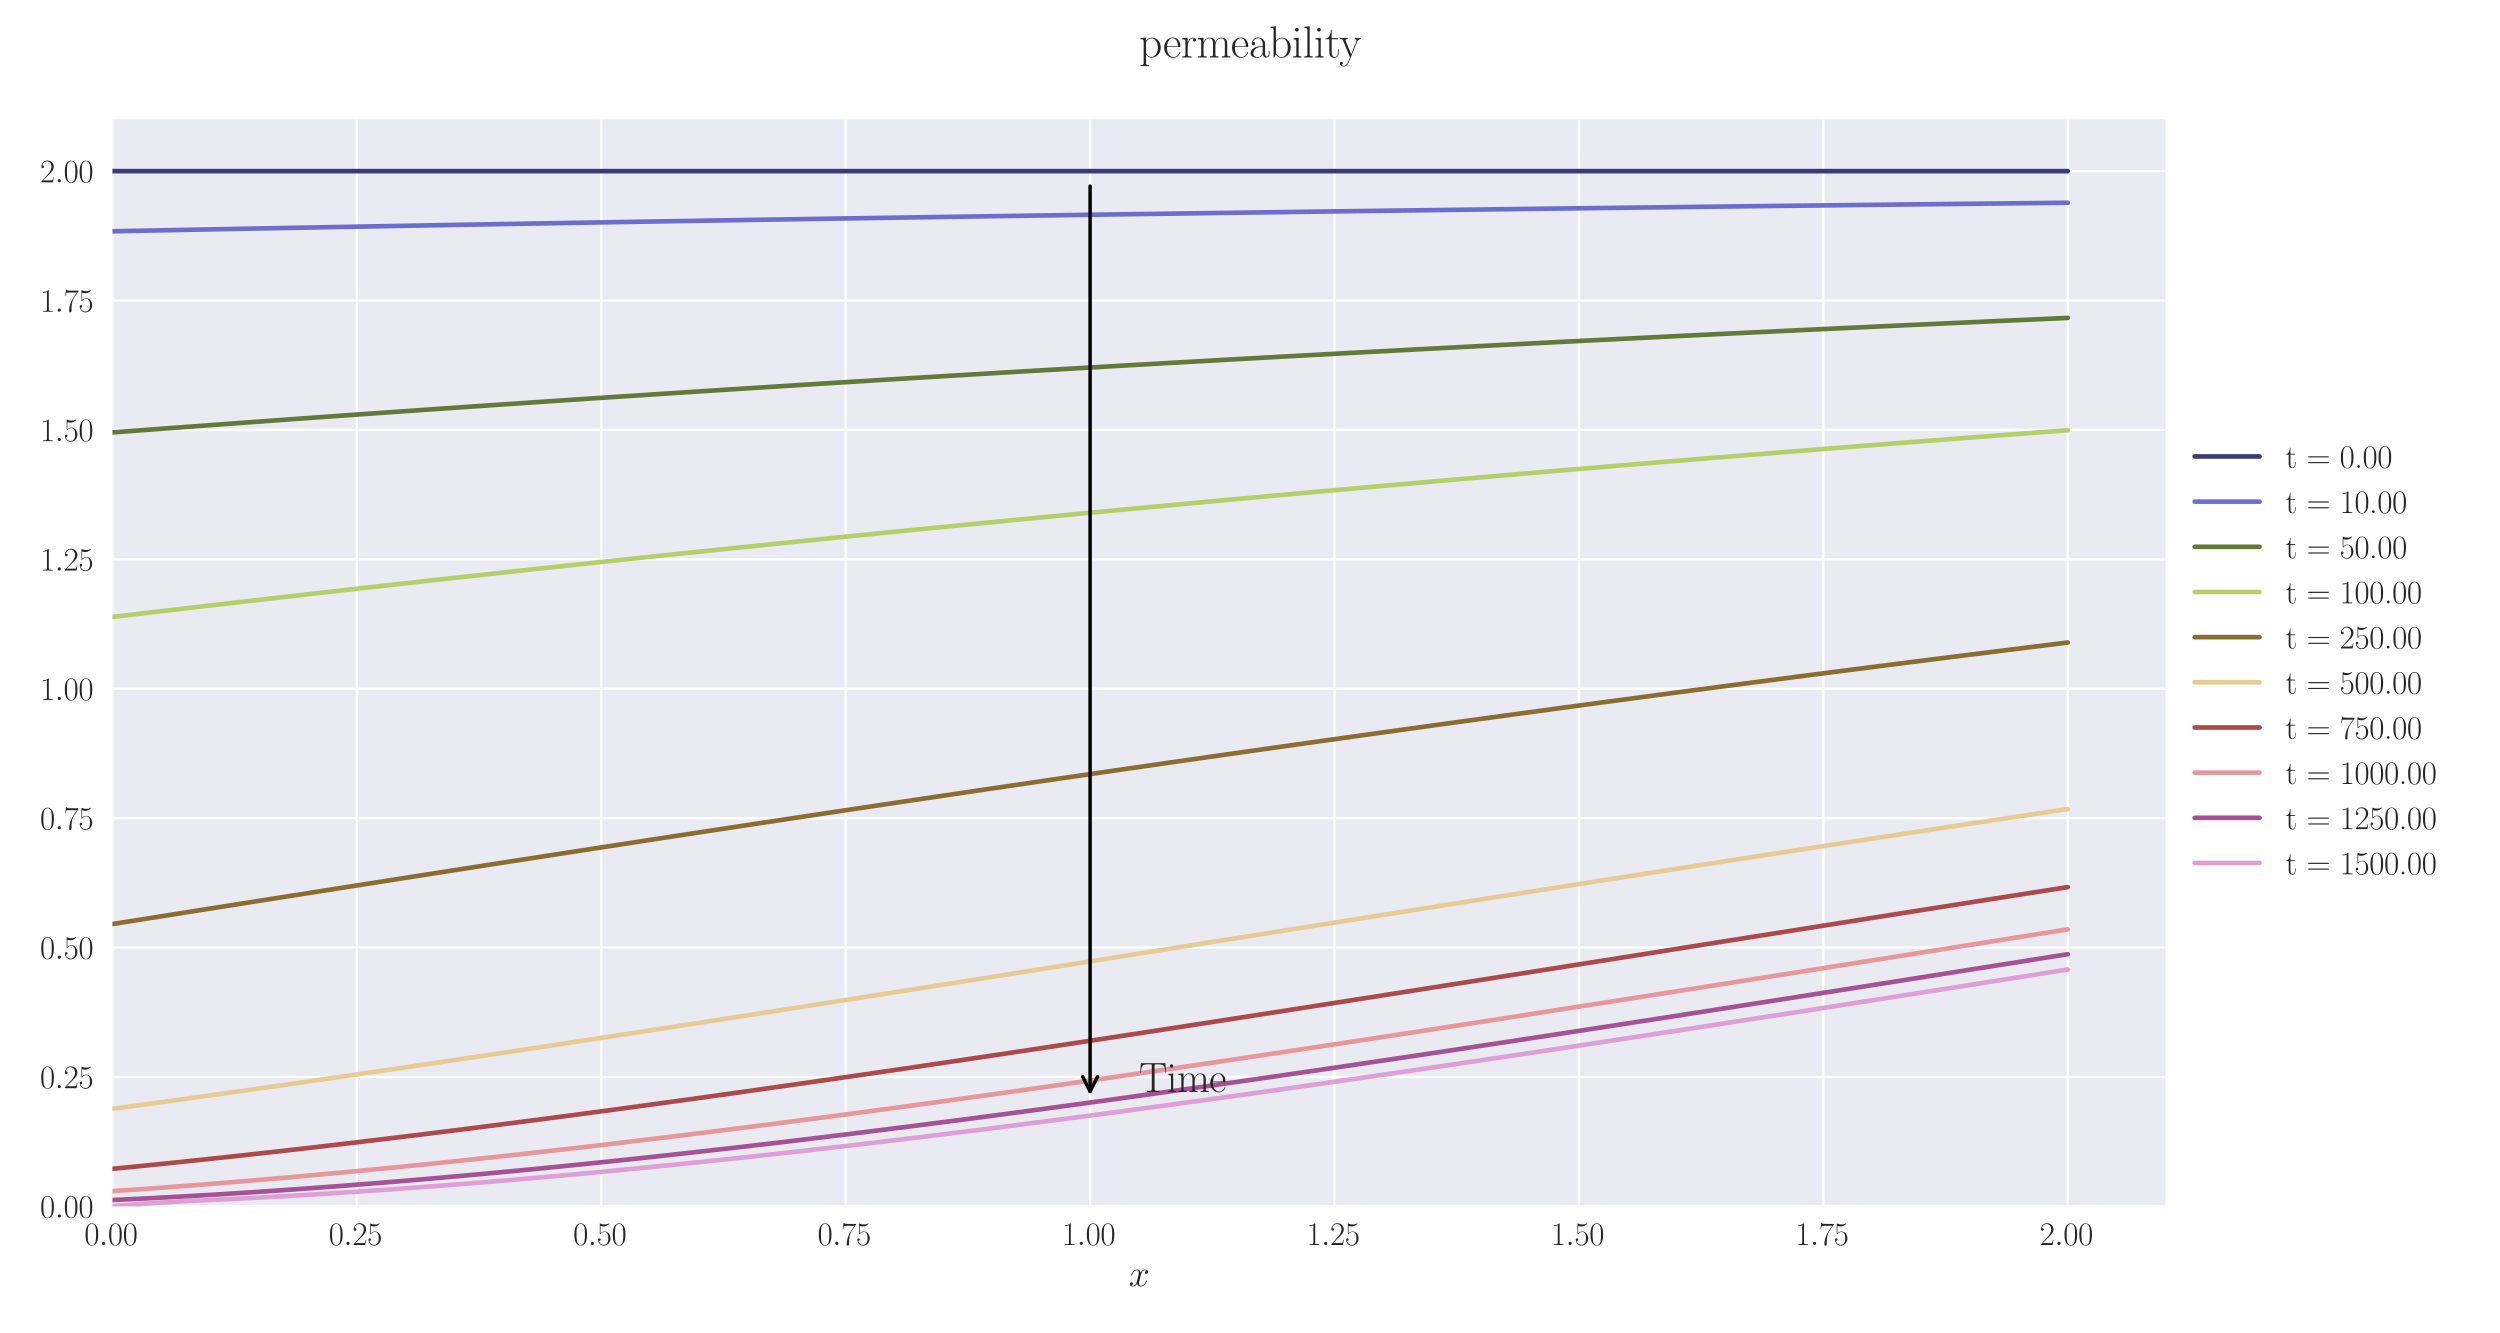 <?xml version="1.0" encoding="utf-8" standalone="no"?>
<!DOCTYPE svg PUBLIC "-//W3C//DTD SVG 1.1//EN"
  "http://www.w3.org/Graphics/SVG/1.1/DTD/svg11.dtd">
<svg xmlns:xlink="http://www.w3.org/1999/xlink" width="1080pt" height="576pt" viewBox="0 0 1080 576" xmlns="http://www.w3.org/2000/svg" version="1.1">
 <defs>
  <style type="text/css">*{stroke-linejoin: round; stroke-linecap: butt}</style>
 </defs>
 <g id="figure_1">
  <g id="patch_1">
   <path d="M 0 576 
L 1080 576 
L 1080 0 
L 0 0 
z
" style="fill: #ffffff"/>
  </g>
  <g id="axes_1">
   <g id="patch_2">
    <path d="M 48.559 521.153 
L 935.518 521.153 
L 935.518 51.564 
L 48.559 51.564 
z
" style="fill: #eaeaf2"/>
   </g>
   <g id="matplotlib.axis_1">
    <g id="xtick_1">
     <g id="line2d_1">
      <path d="M 48.559 521.153 
L 48.559 51.564 
" clip-path="url(#p078e2d2250)" style="fill: none; stroke: #ffffff; stroke-linecap: round"/>
     </g>
     <g id="line2d_2"/>
     <g id="text_1">
      <!-- $\mathdefault{0.00}$ -->
      <g style="fill: #262626" transform="translate(36.42 537.839) scale(0.14 -0.14)">
       <defs>
        <path id="CMR17-30" d="M 2688 2025 
C 2688 2416 2682 3080 2413 3591 
C 2176 4039 1798 4198 1466 4198 
C 1158 4198 768 4058 525 3597 
C 269 3118 243 2524 243 2025 
C 243 1661 250 1106 448 619 
C 723 -39 1216 -128 1466 -128 
C 1760 -128 2208 -7 2470 600 
C 2662 1042 2688 1559 2688 2025 
z
M 1466 -26 
C 1056 -26 813 325 723 812 
C 653 1188 653 1738 653 2096 
C 653 2588 653 2997 736 3387 
C 858 3929 1216 4096 1466 4096 
C 1728 4096 2067 3923 2189 3400 
C 2272 3036 2278 2607 2278 2096 
C 2278 1680 2278 1169 2202 792 
C 2067 95 1690 -26 1466 -26 
z
" transform="scale(0.016)"/>
        <path id="CMMI12-3a" d="M 1178 307 
C 1178 492 1024 619 870 619 
C 685 619 557 466 557 313 
C 557 128 710 0 864 0 
C 1050 0 1178 153 1178 307 
z
" transform="scale(0.016)"/>
       </defs>
       <use xlink:href="#CMR17-30" transform="scale(0.996)"/>
       <use xlink:href="#CMMI12-3a" transform="translate(45.69 0) scale(0.996)"/>
       <use xlink:href="#CMR17-30" transform="translate(72.788 0) scale(0.996)"/>
       <use xlink:href="#CMR17-30" transform="translate(118.478 0) scale(0.996)"/>
      </g>
     </g>
    </g>
    <g id="xtick_2">
     <g id="line2d_3">
      <path d="M 154.149 521.153 
L 154.149 51.564 
" clip-path="url(#p078e2d2250)" style="fill: none; stroke: #ffffff; stroke-linecap: round"/>
     </g>
     <g id="line2d_4"/>
     <g id="text_2">
      <!-- $\mathdefault{0.25}$ -->
      <g style="fill: #262626" transform="translate(142.01 537.839) scale(0.14 -0.14)">
       <defs>
        <path id="CMR17-32" d="M 2669 989 
L 2554 989 
C 2490 536 2438 459 2413 420 
C 2381 369 1920 369 1830 369 
L 602 369 
C 832 619 1280 1072 1824 1597 
C 2214 1967 2669 2402 2669 3035 
C 2669 3790 2067 4224 1395 4224 
C 691 4224 262 3604 262 3030 
C 262 2780 448 2748 525 2748 
C 589 2748 781 2787 781 3010 
C 781 3207 614 3264 525 3264 
C 486 3264 448 3258 422 3245 
C 544 3790 915 4058 1306 4058 
C 1862 4058 2227 3617 2227 3035 
C 2227 2479 1901 2000 1536 1584 
L 262 146 
L 262 0 
L 2515 0 
L 2669 989 
z
" transform="scale(0.016)"/>
        <path id="CMR17-35" d="M 730 3692 
C 794 3666 1056 3584 1325 3584 
C 1920 3584 2246 3911 2432 4100 
C 2432 4157 2432 4192 2394 4192 
C 2387 4192 2374 4192 2323 4163 
C 2099 4058 1837 3973 1517 3973 
C 1325 3973 1037 3999 723 4139 
C 653 4171 640 4171 634 4171 
C 602 4171 595 4164 595 4037 
L 595 2203 
C 595 2089 595 2057 659 2057 
C 691 2057 704 2070 736 2114 
C 941 2401 1222 2522 1542 2522 
C 1766 2522 2246 2382 2246 1289 
C 2246 1085 2246 715 2054 421 
C 1894 159 1645 25 1370 25 
C 947 25 518 320 403 814 
C 429 807 480 795 506 795 
C 589 795 749 840 749 1038 
C 749 1210 627 1280 506 1280 
C 358 1280 262 1190 262 1011 
C 262 454 704 -128 1382 -128 
C 2042 -128 2669 440 2669 1264 
C 2669 2030 2170 2624 1549 2624 
C 1222 2624 947 2503 730 2274 
L 730 3692 
z
" transform="scale(0.016)"/>
       </defs>
       <use xlink:href="#CMR17-30" transform="scale(0.996)"/>
       <use xlink:href="#CMMI12-3a" transform="translate(45.69 0) scale(0.996)"/>
       <use xlink:href="#CMR17-32" transform="translate(72.788 0) scale(0.996)"/>
       <use xlink:href="#CMR17-35" transform="translate(118.478 0) scale(0.996)"/>
      </g>
     </g>
    </g>
    <g id="xtick_3">
     <g id="line2d_5">
      <path d="M 259.74 521.153 
L 259.74 51.564 
" clip-path="url(#p078e2d2250)" style="fill: none; stroke: #ffffff; stroke-linecap: round"/>
     </g>
     <g id="line2d_6"/>
     <g id="text_3">
      <!-- $\mathdefault{0.50}$ -->
      <g style="fill: #262626" transform="translate(247.6 537.839) scale(0.14 -0.14)">
       <use xlink:href="#CMR17-30" transform="scale(0.996)"/>
       <use xlink:href="#CMMI12-3a" transform="translate(45.69 0) scale(0.996)"/>
       <use xlink:href="#CMR17-35" transform="translate(72.788 0) scale(0.996)"/>
       <use xlink:href="#CMR17-30" transform="translate(118.478 0) scale(0.996)"/>
      </g>
     </g>
    </g>
    <g id="xtick_4">
     <g id="line2d_7">
      <path d="M 365.33 521.153 
L 365.33 51.564 
" clip-path="url(#p078e2d2250)" style="fill: none; stroke: #ffffff; stroke-linecap: round"/>
     </g>
     <g id="line2d_8"/>
     <g id="text_4">
      <!-- $\mathdefault{0.75}$ -->
      <g style="fill: #262626" transform="translate(353.19 537.839) scale(0.14 -0.14)">
       <defs>
        <path id="CMR17-37" d="M 2886 3941 
L 2886 4081 
L 1382 4081 
C 634 4081 621 4165 595 4288 
L 480 4288 
L 294 3094 
L 410 3094 
C 429 3215 474 3540 550 3661 
C 589 3712 1062 3712 1171 3712 
L 2579 3712 
L 1869 2661 
C 1395 1954 1069 999 1069 165 
C 1069 89 1069 -128 1299 -128 
C 1530 -128 1530 89 1530 171 
L 1530 465 
C 1530 1508 1709 2196 2003 2636 
L 2886 3941 
z
" transform="scale(0.016)"/>
       </defs>
       <use xlink:href="#CMR17-30" transform="scale(0.996)"/>
       <use xlink:href="#CMMI12-3a" transform="translate(45.69 0) scale(0.996)"/>
       <use xlink:href="#CMR17-37" transform="translate(72.788 0) scale(0.996)"/>
       <use xlink:href="#CMR17-35" transform="translate(118.478 0) scale(0.996)"/>
      </g>
     </g>
    </g>
    <g id="xtick_5">
     <g id="line2d_9">
      <path d="M 470.92 521.153 
L 470.92 51.564 
" clip-path="url(#p078e2d2250)" style="fill: none; stroke: #ffffff; stroke-linecap: round"/>
     </g>
     <g id="line2d_10"/>
     <g id="text_5">
      <!-- $\mathdefault{1.00}$ -->
      <g style="fill: #262626" transform="translate(458.781 537.839) scale(0.14 -0.14)">
       <defs>
        <path id="CMR17-31" d="M 1702 4058 
C 1702 4192 1696 4192 1606 4192 
C 1357 3916 979 3827 621 3827 
C 602 3827 570 3827 563 3808 
C 557 3795 557 3782 557 3648 
C 755 3648 1088 3686 1344 3839 
L 1344 461 
C 1344 236 1331 160 781 160 
L 589 160 
L 589 0 
C 896 0 1216 0 1523 0 
C 1830 0 2150 0 2458 0 
L 2458 160 
L 2266 160 
C 1715 160 1702 230 1702 458 
L 1702 4058 
z
" transform="scale(0.016)"/>
       </defs>
       <use xlink:href="#CMR17-31" transform="scale(0.996)"/>
       <use xlink:href="#CMMI12-3a" transform="translate(45.69 0) scale(0.996)"/>
       <use xlink:href="#CMR17-30" transform="translate(72.788 0) scale(0.996)"/>
       <use xlink:href="#CMR17-30" transform="translate(118.478 0) scale(0.996)"/>
      </g>
     </g>
    </g>
    <g id="xtick_6">
     <g id="line2d_11">
      <path d="M 576.511 521.153 
L 576.511 51.564 
" clip-path="url(#p078e2d2250)" style="fill: none; stroke: #ffffff; stroke-linecap: round"/>
     </g>
     <g id="line2d_12"/>
     <g id="text_6">
      <!-- $\mathdefault{1.25}$ -->
      <g style="fill: #262626" transform="translate(564.371 537.839) scale(0.14 -0.14)">
       <use xlink:href="#CMR17-31" transform="scale(0.996)"/>
       <use xlink:href="#CMMI12-3a" transform="translate(45.69 0) scale(0.996)"/>
       <use xlink:href="#CMR17-32" transform="translate(72.788 0) scale(0.996)"/>
       <use xlink:href="#CMR17-35" transform="translate(118.478 0) scale(0.996)"/>
      </g>
     </g>
    </g>
    <g id="xtick_7">
     <g id="line2d_13">
      <path d="M 682.101 521.153 
L 682.101 51.564 
" clip-path="url(#p078e2d2250)" style="fill: none; stroke: #ffffff; stroke-linecap: round"/>
     </g>
     <g id="line2d_14"/>
     <g id="text_7">
      <!-- $\mathdefault{1.50}$ -->
      <g style="fill: #262626" transform="translate(669.961 537.839) scale(0.14 -0.14)">
       <use xlink:href="#CMR17-31" transform="scale(0.996)"/>
       <use xlink:href="#CMMI12-3a" transform="translate(45.69 0) scale(0.996)"/>
       <use xlink:href="#CMR17-35" transform="translate(72.788 0) scale(0.996)"/>
       <use xlink:href="#CMR17-30" transform="translate(118.478 0) scale(0.996)"/>
      </g>
     </g>
    </g>
    <g id="xtick_8">
     <g id="line2d_15">
      <path d="M 787.691 521.153 
L 787.691 51.564 
" clip-path="url(#p078e2d2250)" style="fill: none; stroke: #ffffff; stroke-linecap: round"/>
     </g>
     <g id="line2d_16"/>
     <g id="text_8">
      <!-- $\mathdefault{1.75}$ -->
      <g style="fill: #262626" transform="translate(775.552 537.839) scale(0.14 -0.14)">
       <use xlink:href="#CMR17-31" transform="scale(0.996)"/>
       <use xlink:href="#CMMI12-3a" transform="translate(45.69 0) scale(0.996)"/>
       <use xlink:href="#CMR17-37" transform="translate(72.788 0) scale(0.996)"/>
       <use xlink:href="#CMR17-35" transform="translate(118.478 0) scale(0.996)"/>
      </g>
     </g>
    </g>
    <g id="xtick_9">
     <g id="line2d_17">
      <path d="M 893.282 521.153 
L 893.282 51.564 
" clip-path="url(#p078e2d2250)" style="fill: none; stroke: #ffffff; stroke-linecap: round"/>
     </g>
     <g id="line2d_18"/>
     <g id="text_9">
      <!-- $\mathdefault{2.00}$ -->
      <g style="fill: #262626" transform="translate(881.142 537.839) scale(0.14 -0.14)">
       <use xlink:href="#CMR17-32" transform="scale(0.996)"/>
       <use xlink:href="#CMMI12-3a" transform="translate(45.69 0) scale(0.996)"/>
       <use xlink:href="#CMR17-30" transform="translate(72.788 0) scale(0.996)"/>
       <use xlink:href="#CMR17-30" transform="translate(118.478 0) scale(0.996)"/>
      </g>
     </g>
    </g>
    <g id="text_10">
     <!-- $x$ -->
     <g style="fill: #262626" transform="translate(487.604 555.621) scale(0.16 -0.16)">
      <defs>
       <path id="CMMI12-78" d="M 3034 2606 
C 2829 2567 2752 2414 2752 2293 
C 2752 2139 2874 2088 2963 2088 
C 3155 2088 3290 2254 3290 2427 
C 3290 2695 2982 2816 2714 2816 
C 2323 2816 2106 2433 2048 2312 
C 1901 2816 1504 2816 1389 2816 
C 736 2816 390 1980 390 1839 
C 390 1814 416 1782 461 1782 
C 512 1782 525 1820 538 1846 
C 755 2555 1184 2689 1370 2689 
C 1658 2689 1715 2420 1715 2267 
C 1715 2127 1677 1980 1600 1673 
L 1382 798 
C 1286 415 1101 64 762 64 
C 730 64 570 64 435 147 
C 666 192 717 383 717 460 
C 717 588 621 664 499 664 
C 346 664 179 530 179 326 
C 179 57 480 -64 755 -64 
C 1062 -64 1280 179 1414 441 
C 1517 64 1837 -64 2074 -64 
C 2726 -64 3072 773 3072 913 
C 3072 945 3046 971 3008 971 
C 2950 971 2944 939 2925 888 
C 2752 326 2381 64 2093 64 
C 1869 64 1747 230 1747 492 
C 1747 632 1773 734 1875 1156 
L 2099 2024 
C 2195 2408 2413 2689 2707 2689 
C 2720 2689 2899 2689 3034 2606 
z
" transform="scale(0.016)"/>
      </defs>
      <use xlink:href="#CMMI12-78" transform="scale(0.996)"/>
     </g>
    </g>
   </g>
   <g id="matplotlib.axis_2">
    <g id="ytick_1">
     <g id="line2d_19">
      <path d="M 48.559 521.153 
L 935.518 521.153 
" clip-path="url(#p078e2d2250)" style="fill: none; stroke: #ffffff; stroke-linecap: round"/>
     </g>
     <g id="line2d_20"/>
     <g id="text_11">
      <!-- $\mathdefault{0.00}$ -->
      <g style="fill: #262626" transform="translate(17.28 525.996) scale(0.14 -0.14)">
       <use xlink:href="#CMR17-30" transform="scale(0.996)"/>
       <use xlink:href="#CMMI12-3a" transform="translate(45.69 0) scale(0.996)"/>
       <use xlink:href="#CMR17-30" transform="translate(72.788 0) scale(0.996)"/>
       <use xlink:href="#CMR17-30" transform="translate(118.478 0) scale(0.996)"/>
      </g>
     </g>
    </g>
    <g id="ytick_2">
     <g id="line2d_21">
      <path d="M 48.559 465.249 
L 935.518 465.249 
" clip-path="url(#p078e2d2250)" style="fill: none; stroke: #ffffff; stroke-linecap: round"/>
     </g>
     <g id="line2d_22"/>
     <g id="text_12">
      <!-- $\mathdefault{0.25}$ -->
      <g style="fill: #262626" transform="translate(17.28 470.092) scale(0.14 -0.14)">
       <use xlink:href="#CMR17-30" transform="scale(0.996)"/>
       <use xlink:href="#CMMI12-3a" transform="translate(45.69 0) scale(0.996)"/>
       <use xlink:href="#CMR17-32" transform="translate(72.788 0) scale(0.996)"/>
       <use xlink:href="#CMR17-35" transform="translate(118.478 0) scale(0.996)"/>
      </g>
     </g>
    </g>
    <g id="ytick_3">
     <g id="line2d_23">
      <path d="M 48.559 409.346 
L 935.518 409.346 
" clip-path="url(#p078e2d2250)" style="fill: none; stroke: #ffffff; stroke-linecap: round"/>
     </g>
     <g id="line2d_24"/>
     <g id="text_13">
      <!-- $\mathdefault{0.50}$ -->
      <g style="fill: #262626" transform="translate(17.28 414.188) scale(0.14 -0.14)">
       <use xlink:href="#CMR17-30" transform="scale(0.996)"/>
       <use xlink:href="#CMMI12-3a" transform="translate(45.69 0) scale(0.996)"/>
       <use xlink:href="#CMR17-35" transform="translate(72.788 0) scale(0.996)"/>
       <use xlink:href="#CMR17-30" transform="translate(118.478 0) scale(0.996)"/>
      </g>
     </g>
    </g>
    <g id="ytick_4">
     <g id="line2d_25">
      <path d="M 48.559 353.442 
L 935.518 353.442 
" clip-path="url(#p078e2d2250)" style="fill: none; stroke: #ffffff; stroke-linecap: round"/>
     </g>
     <g id="line2d_26"/>
     <g id="text_14">
      <!-- $\mathdefault{0.75}$ -->
      <g style="fill: #262626" transform="translate(17.28 358.285) scale(0.14 -0.14)">
       <use xlink:href="#CMR17-30" transform="scale(0.996)"/>
       <use xlink:href="#CMMI12-3a" transform="translate(45.69 0) scale(0.996)"/>
       <use xlink:href="#CMR17-37" transform="translate(72.788 0) scale(0.996)"/>
       <use xlink:href="#CMR17-35" transform="translate(118.478 0) scale(0.996)"/>
      </g>
     </g>
    </g>
    <g id="ytick_5">
     <g id="line2d_27">
      <path d="M 48.559 297.538 
L 935.518 297.538 
" clip-path="url(#p078e2d2250)" style="fill: none; stroke: #ffffff; stroke-linecap: round"/>
     </g>
     <g id="line2d_28"/>
     <g id="text_15">
      <!-- $\mathdefault{1.00}$ -->
      <g style="fill: #262626" transform="translate(17.28 302.381) scale(0.14 -0.14)">
       <use xlink:href="#CMR17-31" transform="scale(0.996)"/>
       <use xlink:href="#CMMI12-3a" transform="translate(45.69 0) scale(0.996)"/>
       <use xlink:href="#CMR17-30" transform="translate(72.788 0) scale(0.996)"/>
       <use xlink:href="#CMR17-30" transform="translate(118.478 0) scale(0.996)"/>
      </g>
     </g>
    </g>
    <g id="ytick_6">
     <g id="line2d_29">
      <path d="M 48.559 241.634 
L 935.518 241.634 
" clip-path="url(#p078e2d2250)" style="fill: none; stroke: #ffffff; stroke-linecap: round"/>
     </g>
     <g id="line2d_30"/>
     <g id="text_16">
      <!-- $\mathdefault{1.25}$ -->
      <g style="fill: #262626" transform="translate(17.28 246.477) scale(0.14 -0.14)">
       <use xlink:href="#CMR17-31" transform="scale(0.996)"/>
       <use xlink:href="#CMMI12-3a" transform="translate(45.69 0) scale(0.996)"/>
       <use xlink:href="#CMR17-32" transform="translate(72.788 0) scale(0.996)"/>
       <use xlink:href="#CMR17-35" transform="translate(118.478 0) scale(0.996)"/>
      </g>
     </g>
    </g>
    <g id="ytick_7">
     <g id="line2d_31">
      <path d="M 48.559 185.731 
L 935.518 185.731 
" clip-path="url(#p078e2d2250)" style="fill: none; stroke: #ffffff; stroke-linecap: round"/>
     </g>
     <g id="line2d_32"/>
     <g id="text_17">
      <!-- $\mathdefault{1.50}$ -->
      <g style="fill: #262626" transform="translate(17.28 190.573) scale(0.14 -0.14)">
       <use xlink:href="#CMR17-31" transform="scale(0.996)"/>
       <use xlink:href="#CMMI12-3a" transform="translate(45.69 0) scale(0.996)"/>
       <use xlink:href="#CMR17-35" transform="translate(72.788 0) scale(0.996)"/>
       <use xlink:href="#CMR17-30" transform="translate(118.478 0) scale(0.996)"/>
      </g>
     </g>
    </g>
    <g id="ytick_8">
     <g id="line2d_33">
      <path d="M 48.559 129.827 
L 935.518 129.827 
" clip-path="url(#p078e2d2250)" style="fill: none; stroke: #ffffff; stroke-linecap: round"/>
     </g>
     <g id="line2d_34"/>
     <g id="text_18">
      <!-- $\mathdefault{1.75}$ -->
      <g style="fill: #262626" transform="translate(17.28 134.67) scale(0.14 -0.14)">
       <use xlink:href="#CMR17-31" transform="scale(0.996)"/>
       <use xlink:href="#CMMI12-3a" transform="translate(45.69 0) scale(0.996)"/>
       <use xlink:href="#CMR17-37" transform="translate(72.788 0) scale(0.996)"/>
       <use xlink:href="#CMR17-35" transform="translate(118.478 0) scale(0.996)"/>
      </g>
     </g>
    </g>
    <g id="ytick_9">
     <g id="line2d_35">
      <path d="M 48.559 73.923 
L 935.518 73.923 
" clip-path="url(#p078e2d2250)" style="fill: none; stroke: #ffffff; stroke-linecap: round"/>
     </g>
     <g id="line2d_36"/>
     <g id="text_19">
      <!-- $\mathdefault{2.00}$ -->
      <g style="fill: #262626" transform="translate(17.28 78.766) scale(0.14 -0.14)">
       <use xlink:href="#CMR17-32" transform="scale(0.996)"/>
       <use xlink:href="#CMMI12-3a" transform="translate(45.69 0) scale(0.996)"/>
       <use xlink:href="#CMR17-30" transform="translate(72.788 0) scale(0.996)"/>
       <use xlink:href="#CMR17-30" transform="translate(118.478 0) scale(0.996)"/>
      </g>
     </g>
    </g>
   </g>
   <g id="line2d_37">
    <path d="M 48.559 73.923 
L 57.006 73.923 
L 65.454 73.923 
L 73.901 73.923 
L 82.348 73.923 
L 90.795 73.923 
L 99.242 73.923 
L 107.69 73.923 
L 116.137 73.923 
L 124.584 73.923 
L 133.031 73.923 
L 141.479 73.923 
L 149.926 73.923 
L 158.373 73.923 
L 166.82 73.923 
L 175.267 73.923 
L 183.715 73.923 
L 192.162 73.923 
L 200.609 73.923 
L 209.056 73.923 
L 217.504 73.923 
L 225.951 73.923 
L 234.398 73.923 
L 242.845 73.923 
L 251.292 73.923 
L 259.74 73.923 
L 268.187 73.923 
L 276.634 73.923 
L 285.081 73.923 
L 293.529 73.923 
L 301.976 73.923 
L 310.423 73.923 
L 318.87 73.923 
L 327.317 73.923 
L 335.765 73.923 
L 344.212 73.923 
L 352.659 73.923 
L 361.106 73.923 
L 369.554 73.923 
L 378.001 73.923 
L 386.448 73.923 
L 394.895 73.923 
L 403.343 73.923 
L 411.79 73.923 
L 420.237 73.923 
L 428.684 73.923 
L 437.131 73.923 
L 445.579 73.923 
L 454.026 73.923 
L 462.473 73.923 
L 470.92 73.923 
L 479.368 73.923 
L 487.815 73.923 
L 496.262 73.923 
L 504.709 73.923 
L 513.156 73.923 
L 521.604 73.923 
L 530.051 73.923 
L 538.498 73.923 
L 546.945 73.923 
L 555.393 73.923 
L 563.84 73.923 
L 572.287 73.923 
L 580.734 73.923 
L 589.181 73.923 
L 597.629 73.923 
L 606.076 73.923 
L 614.523 73.923 
L 622.97 73.923 
L 631.418 73.923 
L 639.865 73.923 
L 648.312 73.923 
L 656.759 73.923 
L 665.206 73.923 
L 673.654 73.923 
L 682.101 73.923 
L 690.548 73.923 
L 698.995 73.923 
L 707.443 73.923 
L 715.89 73.923 
L 724.337 73.923 
L 732.784 73.923 
L 741.232 73.923 
L 749.679 73.923 
L 758.126 73.923 
L 766.573 73.923 
L 775.02 73.923 
L 783.468 73.923 
L 791.915 73.923 
L 800.362 73.923 
L 808.809 73.923 
L 817.257 73.923 
L 825.704 73.923 
L 834.151 73.923 
L 842.598 73.923 
L 851.045 73.923 
L 859.493 73.923 
L 867.94 73.923 
L 876.387 73.923 
L 884.834 73.923 
L 893.282 73.923 
" clip-path="url(#p078e2d2250)" style="fill: none; stroke: #393b79; stroke-width: 2; stroke-linecap: round"/>
   </g>
   <g id="line2d_38">
    <path d="M 48.559 99.915 
L 57.006 99.75 
L 65.454 99.585 
L 73.901 99.421 
L 82.348 99.257 
L 90.795 99.096 
L 99.242 98.935 
L 107.69 98.775 
L 116.137 98.616 
L 124.584 98.459 
L 133.031 98.302 
L 141.479 98.147 
L 149.926 97.992 
L 158.373 97.839 
L 166.82 97.687 
L 175.267 97.535 
L 183.715 97.385 
L 192.162 97.236 
L 200.609 97.086 
L 209.056 96.938 
L 217.504 96.79 
L 225.951 96.644 
L 234.398 96.498 
L 242.845 96.354 
L 251.292 96.21 
L 259.74 96.068 
L 268.187 95.926 
L 276.634 95.786 
L 285.081 95.646 
L 293.529 95.507 
L 301.976 95.369 
L 310.423 95.232 
L 318.87 95.096 
L 327.317 94.961 
L 335.765 94.827 
L 344.212 94.694 
L 352.659 94.56 
L 361.106 94.428 
L 369.554 94.296 
L 378.001 94.165 
L 386.448 94.035 
L 394.895 93.906 
L 403.343 93.778 
L 411.79 93.651 
L 420.237 93.524 
L 428.684 93.398 
L 437.131 93.274 
L 445.579 93.15 
L 454.026 93.027 
L 462.473 92.904 
L 470.92 92.783 
L 479.368 92.662 
L 487.815 92.543 
L 496.262 92.423 
L 504.709 92.305 
L 513.156 92.188 
L 521.604 92.07 
L 530.051 91.953 
L 538.498 91.837 
L 546.945 91.722 
L 555.393 91.607 
L 563.84 91.493 
L 572.287 91.38 
L 580.734 91.268 
L 589.181 91.157 
L 597.629 91.046 
L 606.076 90.936 
L 614.523 90.826 
L 622.97 90.718 
L 631.418 90.61 
L 639.865 90.503 
L 648.312 90.397 
L 656.759 90.291 
L 665.206 90.186 
L 673.654 90.082 
L 682.101 89.978 
L 690.548 89.875 
L 698.995 89.773 
L 707.443 89.672 
L 715.89 89.57 
L 724.337 89.469 
L 732.784 89.368 
L 741.232 89.269 
L 749.679 89.17 
L 758.126 89.071 
L 766.573 88.974 
L 775.02 88.877 
L 783.468 88.78 
L 791.915 88.684 
L 800.362 88.589 
L 808.809 88.495 
L 817.257 88.401 
L 825.704 88.308 
L 834.151 88.215 
L 842.598 88.123 
L 851.045 88.032 
L 859.493 87.941 
L 867.94 87.851 
L 876.387 87.761 
L 884.834 87.672 
L 893.282 87.584 
" clip-path="url(#p078e2d2250)" style="fill: none; stroke: #6b6ecf; stroke-width: 2; stroke-linecap: round"/>
   </g>
   <g id="line2d_39">
    <path d="M 48.559 186.814 
L 57.006 186.177 
L 65.454 185.544 
L 73.901 184.915 
L 82.348 184.288 
L 90.795 183.666 
L 99.242 183.046 
L 107.69 182.428 
L 116.137 181.816 
L 124.584 181.205 
L 133.031 180.598 
L 141.479 179.995 
L 149.926 179.393 
L 158.373 178.795 
L 166.82 178.201 
L 175.267 177.609 
L 183.715 177.02 
L 192.162 176.436 
L 200.609 175.853 
L 209.056 175.273 
L 217.504 174.698 
L 225.951 174.125 
L 234.398 173.554 
L 242.845 172.987 
L 251.292 172.424 
L 259.74 171.861 
L 268.187 171.303 
L 276.634 170.749 
L 285.081 170.195 
L 293.529 169.645 
L 301.976 169.1 
L 310.423 168.556 
L 318.87 168.014 
L 327.317 167.477 
L 335.765 166.943 
L 344.212 166.41 
L 352.659 165.88 
L 361.106 165.354 
L 369.554 164.831 
L 378.001 164.308 
L 386.448 163.79 
L 394.895 163.276 
L 403.343 162.763 
L 411.79 162.252 
L 420.237 161.745 
L 428.684 161.242 
L 437.131 160.74 
L 445.579 160.24 
L 454.026 159.744 
L 462.473 159.251 
L 470.92 158.76 
L 479.368 158.271 
L 487.815 157.785 
L 496.262 157.303 
L 504.709 156.822 
L 513.156 156.343 
L 521.604 155.868 
L 530.051 155.397 
L 538.498 154.926 
L 546.945 154.458 
L 555.393 153.993 
L 563.84 153.531 
L 572.287 153.072 
L 580.734 152.613 
L 589.181 152.158 
L 597.629 151.706 
L 606.076 151.257 
L 614.523 150.808 
L 622.97 150.362 
L 631.418 149.92 
L 639.865 149.48 
L 648.312 149.043 
L 656.759 148.607 
L 665.206 148.173 
L 673.654 147.743 
L 682.101 147.315 
L 690.548 146.89 
L 698.995 146.465 
L 707.443 146.043 
L 715.89 145.625 
L 724.337 145.209 
L 732.784 144.795 
L 741.232 144.382 
L 749.679 143.972 
L 758.126 143.564 
L 766.573 143.16 
L 775.02 142.757 
L 783.468 142.356 
L 791.915 141.957 
L 800.362 141.56 
L 808.809 141.167 
L 817.257 140.776 
L 825.704 140.385 
L 834.151 139.997 
L 842.598 139.611 
L 851.045 139.229 
L 859.493 138.849 
L 867.94 138.469 
L 876.387 138.091 
L 884.834 137.716 
L 893.282 137.344 
" clip-path="url(#p078e2d2250)" style="fill: none; stroke: #637939; stroke-width: 2; stroke-linecap: round"/>
   </g>
   <g id="line2d_40">
    <path d="M 48.559 266.515 
L 57.006 265.516 
L 65.454 264.521 
L 73.901 263.531 
L 82.348 262.544 
L 90.795 261.563 
L 99.242 260.585 
L 107.69 259.611 
L 116.137 258.64 
L 124.584 257.674 
L 133.031 256.713 
L 141.479 255.756 
L 149.926 254.801 
L 158.373 253.851 
L 166.82 252.905 
L 175.267 251.965 
L 183.715 251.027 
L 192.162 250.092 
L 200.609 249.163 
L 209.056 248.238 
L 217.504 247.316 
L 225.951 246.398 
L 234.398 245.485 
L 242.845 244.576 
L 251.292 243.67 
L 259.74 242.768 
L 268.187 241.871 
L 276.634 240.977 
L 285.081 240.088 
L 293.529 239.202 
L 301.976 238.32 
L 310.423 237.443 
L 318.87 236.569 
L 327.317 235.698 
L 335.765 234.833 
L 344.212 233.97 
L 352.659 233.112 
L 361.106 232.258 
L 369.554 231.407 
L 378.001 230.561 
L 386.448 229.718 
L 394.895 228.879 
L 403.343 228.045 
L 411.79 227.213 
L 420.237 226.387 
L 428.684 225.562 
L 437.131 224.743 
L 445.579 223.927 
L 454.026 223.115 
L 462.473 222.307 
L 470.92 221.502 
L 479.368 220.703 
L 487.815 219.905 
L 496.262 219.113 
L 504.709 218.322 
L 513.156 217.538 
L 521.604 216.755 
L 530.051 215.977 
L 538.498 215.202 
L 546.945 214.432 
L 555.393 213.664 
L 563.84 212.901 
L 572.287 212.14 
L 580.734 211.385 
L 589.181 210.632 
L 597.629 209.884 
L 606.076 209.137 
L 614.523 208.397 
L 622.97 207.657 
L 631.418 206.924 
L 639.865 206.192 
L 648.312 205.465 
L 656.759 204.741 
L 665.206 204.021 
L 673.654 203.304 
L 682.101 202.59 
L 690.548 201.881 
L 698.995 201.174 
L 707.443 200.472 
L 715.89 199.772 
L 724.337 199.076 
L 732.784 198.384 
L 741.232 197.694 
L 749.679 197.01 
L 758.126 196.327 
L 766.573 195.649 
L 775.02 194.973 
L 783.468 194.3 
L 791.915 193.633 
L 800.362 192.966 
L 808.809 192.305 
L 817.257 191.646 
L 825.704 190.99 
L 834.151 190.34 
L 842.598 189.689 
L 851.045 189.044 
L 859.493 188.403 
L 867.94 187.763 
L 876.387 187.128 
L 884.834 186.495 
L 893.282 185.865 
" clip-path="url(#p078e2d2250)" style="fill: none; stroke: #b5cf6b; stroke-width: 2; stroke-linecap: round"/>
   </g>
   <g id="line2d_41">
    <path d="M 48.559 399.193 
L 57.006 397.852 
L 65.454 396.513 
L 73.901 395.174 
L 82.348 393.837 
L 90.795 392.5 
L 99.242 391.164 
L 107.69 389.83 
L 116.137 388.497 
L 124.584 387.165 
L 133.031 385.834 
L 141.479 384.505 
L 149.926 383.177 
L 158.373 381.851 
L 166.82 380.527 
L 175.267 379.204 
L 183.715 377.883 
L 192.162 376.565 
L 200.609 375.247 
L 209.056 373.932 
L 217.504 372.619 
L 225.951 371.308 
L 234.398 369.999 
L 242.845 368.692 
L 251.292 367.388 
L 259.74 366.086 
L 268.187 364.786 
L 276.634 363.488 
L 285.081 362.193 
L 293.529 360.901 
L 301.976 359.611 
L 310.423 358.323 
L 318.87 357.039 
L 327.317 355.757 
L 335.765 354.478 
L 344.212 353.201 
L 352.659 351.927 
L 361.106 350.656 
L 369.554 349.388 
L 378.001 348.123 
L 386.448 346.861 
L 394.895 345.603 
L 403.343 344.346 
L 411.79 343.093 
L 420.237 341.843 
L 428.684 340.597 
L 437.131 339.353 
L 445.579 338.113 
L 454.026 336.876 
L 462.473 335.642 
L 470.92 334.412 
L 479.368 333.185 
L 487.815 331.961 
L 496.262 330.741 
L 504.709 329.524 
L 513.156 328.31 
L 521.604 327.1 
L 530.051 325.894 
L 538.498 324.691 
L 546.945 323.491 
L 555.393 322.296 
L 563.84 321.103 
L 572.287 319.915 
L 580.734 318.729 
L 589.181 317.548 
L 597.629 316.37 
L 606.076 315.196 
L 614.523 314.026 
L 622.97 312.859 
L 631.418 311.696 
L 639.865 310.537 
L 648.312 309.381 
L 656.759 308.23 
L 665.206 307.082 
L 673.654 305.938 
L 682.101 304.797 
L 690.548 303.661 
L 698.995 302.529 
L 707.443 301.4 
L 715.89 300.275 
L 724.337 299.154 
L 732.784 298.038 
L 741.232 296.925 
L 749.679 295.815 
L 758.126 294.71 
L 766.573 293.609 
L 775.02 292.511 
L 783.468 291.418 
L 791.915 290.329 
L 800.362 289.244 
L 808.809 288.162 
L 817.257 287.085 
L 825.704 286.011 
L 834.151 284.942 
L 842.598 283.876 
L 851.045 282.814 
L 859.493 281.757 
L 867.94 280.703 
L 876.387 279.654 
L 884.834 278.609 
L 893.282 277.567 
" clip-path="url(#p078e2d2250)" style="fill: none; stroke: #8c6d31; stroke-width: 2; stroke-linecap: round"/>
   </g>
   <g id="line2d_42">
    <path d="M 48.559 479.01 
L 57.006 477.865 
L 65.454 476.711 
L 73.901 475.55 
L 82.348 474.381 
L 90.795 473.204 
L 99.242 472.019 
L 107.69 470.827 
L 116.137 469.629 
L 124.584 468.423 
L 133.031 467.211 
L 141.479 465.992 
L 149.926 464.767 
L 158.373 463.536 
L 166.82 462.3 
L 175.267 461.057 
L 183.715 459.809 
L 192.162 458.556 
L 200.609 457.298 
L 209.056 456.035 
L 217.504 454.767 
L 225.951 453.495 
L 234.398 452.218 
L 242.845 450.937 
L 251.292 449.653 
L 259.74 448.364 
L 268.187 447.071 
L 276.634 445.775 
L 285.081 444.476 
L 293.529 443.173 
L 301.976 441.867 
L 310.423 440.558 
L 318.87 439.247 
L 327.317 437.933 
L 335.765 436.616 
L 344.212 435.297 
L 352.659 433.975 
L 361.106 432.652 
L 369.554 431.326 
L 378.001 429.999 
L 386.448 428.67 
L 394.895 427.339 
L 403.343 426.007 
L 411.79 424.674 
L 420.237 423.339 
L 428.684 422.003 
L 437.131 420.666 
L 445.579 419.329 
L 454.026 417.99 
L 462.473 416.651 
L 470.92 415.311 
L 479.368 413.971 
L 487.815 412.63 
L 496.262 411.29 
L 504.709 409.949 
L 513.156 408.608 
L 521.604 407.267 
L 530.051 405.926 
L 538.498 404.585 
L 546.945 403.245 
L 555.393 401.905 
L 563.84 400.566 
L 572.287 399.227 
L 580.734 397.889 
L 589.181 396.552 
L 597.629 395.215 
L 606.076 393.88 
L 614.523 392.545 
L 622.97 391.212 
L 631.418 389.879 
L 639.865 388.548 
L 648.312 387.218 
L 656.759 385.89 
L 665.206 384.563 
L 673.654 383.237 
L 682.101 381.913 
L 690.548 380.591 
L 698.995 379.27 
L 707.443 377.952 
L 715.89 376.634 
L 724.337 375.319 
L 732.784 374.006 
L 741.232 372.695 
L 749.679 371.386 
L 758.126 370.079 
L 766.573 368.774 
L 775.02 367.472 
L 783.468 366.172 
L 791.915 364.874 
L 800.362 363.578 
L 808.809 362.285 
L 817.257 360.995 
L 825.704 359.706 
L 834.151 358.421 
L 842.598 357.138 
L 851.045 355.858 
L 859.493 354.581 
L 867.94 353.306 
L 876.387 352.034 
L 884.834 350.765 
L 893.282 349.499 
" clip-path="url(#p078e2d2250)" style="fill: none; stroke: #e7cb94; stroke-width: 2; stroke-linecap: round"/>
   </g>
   <g id="line2d_43">
    <path d="M 48.559 504.937 
L 57.006 504.103 
L 65.454 503.253 
L 73.901 502.388 
L 82.348 501.508 
L 90.795 500.613 
L 99.242 499.704 
L 107.69 498.781 
L 116.137 497.843 
L 124.584 496.893 
L 133.031 495.929 
L 141.479 494.952 
L 149.926 493.963 
L 158.373 492.962 
L 166.82 491.948 
L 175.267 490.923 
L 183.715 489.887 
L 192.162 488.839 
L 200.609 487.78 
L 209.056 486.711 
L 217.504 485.632 
L 225.951 484.542 
L 234.398 483.443 
L 242.845 482.334 
L 251.292 481.215 
L 259.74 480.088 
L 268.187 478.952 
L 276.634 477.807 
L 285.081 476.654 
L 293.529 475.493 
L 301.976 474.324 
L 310.423 473.147 
L 318.87 471.963 
L 327.317 470.771 
L 335.765 469.573 
L 344.212 468.368 
L 352.659 467.156 
L 361.106 465.937 
L 369.554 464.713 
L 378.001 463.482 
L 386.448 462.246 
L 394.895 461.004 
L 403.343 459.757 
L 411.79 458.504 
L 420.237 457.246 
L 428.684 455.984 
L 437.131 454.716 
L 445.579 453.445 
L 454.026 452.168 
L 462.473 450.888 
L 470.92 449.604 
L 479.368 448.315 
L 487.815 447.023 
L 496.262 445.728 
L 504.709 444.429 
L 513.156 443.127 
L 521.604 441.822 
L 530.051 440.513 
L 538.498 439.202 
L 546.945 437.889 
L 555.393 436.573 
L 563.84 435.254 
L 572.287 433.933 
L 580.734 432.61 
L 589.181 431.286 
L 597.629 429.959 
L 606.076 428.63 
L 614.523 427.3 
L 622.97 425.969 
L 631.418 424.636 
L 639.865 423.302 
L 648.312 421.967 
L 656.759 420.631 
L 665.206 419.294 
L 673.654 417.956 
L 682.101 416.617 
L 690.548 415.278 
L 698.995 413.939 
L 707.443 412.599 
L 715.89 411.259 
L 724.337 409.919 
L 732.784 408.578 
L 741.232 407.238 
L 749.679 405.898 
L 758.126 404.558 
L 766.573 403.218 
L 775.02 401.879 
L 783.468 400.541 
L 791.915 399.203 
L 800.362 397.865 
L 808.809 396.529 
L 817.257 395.193 
L 825.704 393.858 
L 834.151 392.524 
L 842.598 391.191 
L 851.045 389.86 
L 859.493 388.529 
L 867.94 387.2 
L 876.387 385.872 
L 884.834 384.546 
L 893.282 383.221 
" clip-path="url(#p078e2d2250)" style="fill: none; stroke: #ad494a; stroke-width: 2; stroke-linecap: round"/>
   </g>
   <g id="line2d_44">
    <path d="M 48.559 514.575 
L 57.006 513.993 
L 65.454 513.391 
L 73.901 512.768 
L 82.348 512.125 
L 90.795 511.463 
L 99.242 510.781 
L 107.69 510.08 
L 116.137 509.361 
L 124.584 508.623 
L 133.031 507.868 
L 141.479 507.095 
L 149.926 506.306 
L 158.373 505.499 
L 166.82 504.677 
L 175.267 503.838 
L 183.715 502.984 
L 192.162 502.114 
L 200.609 501.229 
L 209.056 500.33 
L 217.504 499.417 
L 225.951 498.489 
L 234.398 497.548 
L 242.845 496.594 
L 251.292 495.626 
L 259.74 494.646 
L 268.187 493.653 
L 276.634 492.648 
L 285.081 491.631 
L 293.529 490.603 
L 301.976 489.563 
L 310.423 488.512 
L 318.87 487.45 
L 327.317 486.378 
L 335.765 485.296 
L 344.212 484.203 
L 352.659 483.101 
L 361.106 481.99 
L 369.554 480.869 
L 378.001 479.739 
L 386.448 478.601 
L 394.895 477.454 
L 403.343 476.298 
L 411.79 475.135 
L 420.237 473.964 
L 428.684 472.785 
L 437.131 471.599 
L 445.579 470.405 
L 454.026 469.205 
L 462.473 467.998 
L 470.92 466.784 
L 479.368 465.564 
L 487.815 464.338 
L 496.262 463.106 
L 504.709 461.869 
L 513.156 460.625 
L 521.604 459.377 
L 530.051 458.123 
L 538.498 456.864 
L 546.945 455.6 
L 555.393 454.332 
L 563.84 453.059 
L 572.287 451.782 
L 580.734 450.5 
L 589.181 449.215 
L 597.629 447.926 
L 606.076 446.633 
L 614.523 445.337 
L 622.97 444.037 
L 631.418 442.734 
L 639.865 441.429 
L 648.312 440.12 
L 656.759 438.808 
L 665.206 437.494 
L 673.654 436.178 
L 682.101 434.859 
L 690.548 433.538 
L 698.995 432.215 
L 707.443 430.889 
L 715.89 429.563 
L 724.337 428.234 
L 732.784 426.904 
L 741.232 425.572 
L 749.679 424.239 
L 758.126 422.905 
L 766.573 421.57 
L 775.02 420.234 
L 783.468 418.897 
L 791.915 417.559 
L 800.362 416.221 
L 808.809 414.882 
L 817.257 413.543 
L 825.704 412.203 
L 834.151 410.864 
L 842.598 409.524 
L 851.045 408.184 
L 859.493 406.844 
L 867.94 405.504 
L 876.387 404.164 
L 884.834 402.825 
L 893.282 401.487 
" clip-path="url(#p078e2d2250)" style="fill: none; stroke: #e7969c; stroke-width: 2; stroke-linecap: round"/>
   </g>
   <g id="line2d_45">
    <path d="M 48.559 518.416 
L 57.006 518.018 
L 65.454 517.595 
L 73.901 517.148 
L 82.348 516.678 
L 90.795 516.184 
L 99.242 515.668 
L 107.69 515.13 
L 116.137 514.569 
L 124.584 513.988 
L 133.031 513.386 
L 141.479 512.763 
L 149.926 512.12 
L 158.373 511.457 
L 166.82 510.775 
L 175.267 510.074 
L 183.715 509.355 
L 192.162 508.617 
L 200.609 507.862 
L 209.056 507.09 
L 217.504 506.3 
L 225.951 505.493 
L 234.398 504.671 
L 242.845 503.832 
L 251.292 502.978 
L 259.74 502.108 
L 268.187 501.224 
L 276.634 500.325 
L 285.081 499.411 
L 293.529 498.484 
L 301.976 497.543 
L 310.423 496.588 
L 318.87 495.621 
L 327.317 494.64 
L 335.765 493.647 
L 344.212 492.643 
L 352.659 491.626 
L 361.106 490.597 
L 369.554 489.558 
L 378.001 488.507 
L 386.448 487.445 
L 394.895 486.373 
L 403.343 485.291 
L 411.79 484.199 
L 420.237 483.097 
L 428.684 481.985 
L 437.131 480.865 
L 445.579 479.735 
L 454.026 478.597 
L 462.473 477.45 
L 470.92 476.295 
L 479.368 475.131 
L 487.815 473.96 
L 496.262 472.782 
L 504.709 471.596 
L 513.156 470.402 
L 521.604 469.202 
L 530.051 467.995 
L 538.498 466.782 
L 546.945 465.562 
L 555.393 464.336 
L 563.84 463.104 
L 572.287 461.867 
L 580.734 460.623 
L 589.181 459.375 
L 597.629 458.121 
L 606.076 456.862 
L 614.523 455.599 
L 622.97 454.331 
L 631.418 453.058 
L 639.865 451.781 
L 648.312 450.5 
L 656.759 449.215 
L 665.206 447.926 
L 673.654 446.633 
L 682.101 445.337 
L 690.548 444.038 
L 698.995 442.735 
L 707.443 441.429 
L 715.89 440.121 
L 724.337 438.809 
L 732.784 437.496 
L 741.232 436.179 
L 749.679 434.86 
L 758.126 433.539 
L 766.573 432.217 
L 775.02 430.892 
L 783.468 429.565 
L 791.915 428.236 
L 800.362 426.906 
L 808.809 425.575 
L 817.257 424.242 
L 825.704 422.909 
L 834.151 421.574 
L 842.598 420.238 
L 851.045 418.901 
L 859.493 417.563 
L 867.94 416.225 
L 876.387 414.886 
L 884.834 413.547 
L 893.282 412.208 
" clip-path="url(#p078e2d2250)" style="fill: none; stroke: #a55194; stroke-width: 2; stroke-linecap: round"/>
   </g>
   <g id="line2d_46">
    <path d="M 48.559 521.102 
L 57.006 520.385 
L 65.454 519.769 
L 73.901 519.24 
L 82.348 518.786 
L 90.795 518.391 
L 99.242 517.991 
L 107.69 517.566 
L 116.137 517.118 
L 124.584 516.646 
L 133.031 516.151 
L 141.479 515.633 
L 149.926 515.093 
L 158.373 514.532 
L 166.82 513.949 
L 175.267 513.345 
L 183.715 512.721 
L 192.162 512.077 
L 200.609 511.413 
L 209.056 510.73 
L 217.504 510.028 
L 225.951 509.308 
L 234.398 508.569 
L 242.845 507.813 
L 251.292 507.039 
L 259.74 506.248 
L 268.187 505.441 
L 276.634 504.617 
L 285.081 503.778 
L 293.529 502.922 
L 301.976 502.052 
L 310.423 501.166 
L 318.87 500.266 
L 327.317 499.352 
L 335.765 498.424 
L 344.212 497.482 
L 352.659 496.527 
L 361.106 495.558 
L 369.554 494.577 
L 378.001 493.584 
L 386.448 492.578 
L 394.895 491.561 
L 403.343 490.532 
L 411.79 489.492 
L 420.237 488.44 
L 428.684 487.378 
L 437.131 486.305 
L 445.579 485.223 
L 454.026 484.13 
L 462.473 483.027 
L 470.92 481.915 
L 479.368 480.794 
L 487.815 479.664 
L 496.262 478.525 
L 504.709 477.378 
L 513.156 476.222 
L 521.604 475.059 
L 530.051 473.887 
L 538.498 472.708 
L 546.945 471.522 
L 555.393 470.328 
L 563.84 469.128 
L 572.287 467.92 
L 580.734 466.707 
L 589.181 465.487 
L 597.629 464.26 
L 606.076 463.028 
L 614.523 461.79 
L 622.97 460.547 
L 631.418 459.298 
L 639.865 458.044 
L 648.312 456.785 
L 656.759 455.522 
L 665.206 454.253 
L 673.654 452.98 
L 682.101 451.703 
L 690.548 450.422 
L 698.995 449.137 
L 707.443 447.848 
L 715.89 446.555 
L 724.337 445.259 
L 732.784 443.959 
L 741.232 442.657 
L 749.679 441.351 
L 758.126 440.042 
L 766.573 438.731 
L 775.02 437.417 
L 783.468 436.1 
L 791.915 434.782 
L 800.362 433.461 
L 808.809 432.138 
L 817.257 430.813 
L 825.704 429.486 
L 834.151 428.158 
L 842.598 426.828 
L 851.045 425.496 
L 859.493 424.164 
L 867.94 422.83 
L 876.387 421.495 
L 884.834 420.159 
L 893.282 418.822 
" clip-path="url(#p078e2d2250)" style="fill: none; stroke: #de9ed6; stroke-width: 2; stroke-linecap: round"/>
   </g>
   <g id="patch_3">
    <path d="M 48.559 521.153 
L 48.559 51.564 
" style="fill: none"/>
   </g>
   <g id="patch_4">
    <path d="M 935.518 521.153 
L 935.518 51.564 
" style="fill: none"/>
   </g>
   <g id="patch_5">
    <path d="M 48.559 521.153 
L 935.518 521.153 
" style="fill: none"/>
   </g>
   <g id="patch_6">
    <path d="M 48.559 51.564 
L 935.518 51.564 
" style="fill: none"/>
   </g>
   <g id="patch_7">
    <path d="M 470.92 80.396 
Q 470.92 276.803 470.92 471.533 
" style="fill: none; stroke: #000000; stroke-width: 1.5; stroke-linecap: round"/>
    <path d="M 474.12 465.133 
L 470.92 471.533 
L 467.72 465.133 
" style="fill: none; stroke: #000000; stroke-width: 1.5; stroke-linecap: round"/>
   </g>
   <g id="text_20">
    <!-- Time -->
    <g style="fill: #262626" transform="translate(492.038 471.719) scale(0.18 -0.18)">
     <defs>
      <path id="CMR17-54" d="M 3981 4326 
L 288 4326 
L 179 2918 
L 294 2918 
C 378 3976 467 4160 1453 4160 
C 1568 4160 1754 4160 1805 4154 
C 1926 4135 1926 4058 1926 3912 
L 1926 459 
C 1926 230 1907 160 1376 160 
L 1197 160 
L 1197 0 
C 1504 0 1824 0 2138 0 
C 2451 0 2771 0 3078 0 
L 3078 160 
L 2899 160 
C 2368 160 2349 230 2349 459 
L 2349 3912 
C 2349 4052 2349 4129 2464 4154 
C 2515 4160 2701 4160 2816 4160 
C 3795 4160 3891 3976 3974 2918 
L 4090 2918 
L 3981 4326 
z
" transform="scale(0.016)"/>
      <path id="CMR17-69" d="M 992 3909 
C 992 4049 877 4170 730 4170 
C 589 4170 467 4056 467 3909 
C 467 3769 582 3648 730 3648 
C 870 3648 992 3763 992 3909 
z
M 243 2706 
L 243 2541 
C 602 2541 653 2502 653 2197 
L 653 427 
C 653 184 627 153 218 153 
L 218 -13 
C 371 0 646 0 806 0 
C 960 0 1222 0 1370 -13 
L 1370 153 
C 992 153 979 191 979 420 
L 979 2776 
L 243 2706 
z
" transform="scale(0.016)"/>
      <path id="CMR17-6d" d="M 4326 1933 
C 4326 2252 4269 2790 3507 2790 
C 3072 2790 2771 2496 2656 2151 
L 2650 2151 
C 2573 2676 2195 2790 1837 2790 
C 1331 2790 1069 2400 973 2144 
L 966 2144 
L 966 2790 
L 211 2720 
L 211 2554 
C 589 2554 646 2515 646 2208 
L 646 428 
C 646 184 621 153 211 153 
L 211 -13 
C 365 0 646 0 813 0 
C 979 0 1267 0 1421 -13 
L 1421 153 
C 1011 153 986 178 986 428 
L 986 1658 
C 986 2247 1344 2688 1792 2688 
C 2266 2688 2317 2266 2317 1958 
L 2317 428 
C 2317 184 2291 153 1882 153 
L 1882 -13 
C 2035 0 2317 0 2483 0 
C 2650 0 2938 0 3091 -13 
L 3091 153 
C 2682 153 2656 178 2656 428 
L 2656 1658 
C 2656 2247 3014 2688 3462 2688 
C 3936 2688 3987 2266 3987 1958 
L 3987 428 
C 3987 184 3962 153 3552 153 
L 3552 -13 
C 3706 0 3987 0 4154 0 
C 4320 0 4608 0 4762 -13 
L 4762 153 
C 4352 153 4326 178 4326 428 
L 4326 1933 
z
" transform="scale(0.016)"/>
      <path id="CMR17-65" d="M 2438 1472 
C 2464 1498 2464 1511 2464 1576 
C 2464 2238 2118 2816 1389 2816 
C 710 2816 173 2169 173 1383 
C 173 551 781 -64 1459 -64 
C 2176 -64 2458 607 2458 740 
C 2458 784 2419 784 2406 784 
C 2362 784 2355 771 2330 696 
C 2189 265 1837 51 1504 51 
C 1229 51 954 203 781 480 
C 582 803 582 1176 582 1472 
L 2438 1472 
z
M 589 1568 
C 634 2505 1126 2714 1382 2714 
C 1818 2714 2112 2297 2118 1568 
L 589 1568 
z
" transform="scale(0.016)"/>
     </defs>
     <use xlink:href="#CMR17-54" transform="scale(0.996)"/>
     <use xlink:href="#CMR17-69" transform="translate(66.51 0) scale(0.996)"/>
     <use xlink:href="#CMR17-6d" transform="translate(91.381 0) scale(0.996)"/>
     <use xlink:href="#CMR17-65" transform="translate(168.301 0) scale(0.996)"/>
    </g>
   </g>
   <g id="legend_1">
    <g id="line2d_47">
     <path d="M 948.118 197.198 
L 962.118 197.198 
L 976.118 197.198 
" style="fill: none; stroke: #393b79; stroke-width: 2; stroke-linecap: round"/>
    </g>
    <g id="text_21">
     <!-- t = 0.00 -->
     <g style="fill: #262626" transform="translate(987.318 202.098) scale(0.14 -0.14)">
      <defs>
       <path id="CMR17-74" d="M 966 2560 
L 1862 2560 
L 1862 2725 
L 966 2725 
L 966 3904 
L 851 3904 
C 838 3245 614 2668 70 2668 
L 70 2560 
L 627 2560 
L 627 771 
C 627 650 627 -64 1370 -64 
C 1747 -64 1965 306 1965 777 
L 1965 1140 
L 1850 1140 
L 1850 783 
C 1850 344 1677 51 1408 51 
C 1222 51 966 178 966 758 
L 966 2560 
z
" transform="scale(0.016)"/>
       <path id="CMR17-3d" d="M 4115 2017 
C 4211 2017 4307 2017 4307 2125 
C 4307 2240 4198 2240 4090 2240 
L 512 2240 
C 403 2240 294 2240 294 2125 
C 294 2017 390 2017 486 2017 
L 4115 2017 
z
M 4090 896 
C 4198 896 4307 896 4307 1011 
C 4307 1119 4211 1119 4115 1119 
L 486 1119 
C 390 1119 294 1119 294 1011 
C 294 896 403 896 512 896 
L 4090 896 
z
" transform="scale(0.016)"/>
       <path id="CMR17-2e" d="M 1062 261 
C 1062 420 934 522 800 522 
C 672 522 538 420 538 261 
C 538 102 666 0 800 0 
C 928 0 1062 102 1062 261 
z
" transform="scale(0.016)"/>
      </defs>
      <use xlink:href="#CMR17-74" transform="scale(0.996)"/>
      <use xlink:href="#CMR17-3d" transform="translate(65.357 0) scale(0.996)"/>
      <use xlink:href="#CMR17-30" transform="translate(167.147 0) scale(0.996)"/>
      <use xlink:href="#CMR17-2e" transform="translate(212.838 0) scale(0.996)"/>
      <use xlink:href="#CMR17-30" transform="translate(237.709 0) scale(0.996)"/>
      <use xlink:href="#CMR17-30" transform="translate(283.4 0) scale(0.996)"/>
     </g>
    </g>
    <g id="line2d_48">
     <path d="M 948.118 216.71 
L 962.118 216.71 
L 976.118 216.71 
" style="fill: none; stroke: #6b6ecf; stroke-width: 2; stroke-linecap: round"/>
    </g>
    <g id="text_22">
     <!-- t = 10.00 -->
     <g style="fill: #262626" transform="translate(987.318 221.61) scale(0.14 -0.14)">
      <use xlink:href="#CMR17-74" transform="scale(0.996)"/>
      <use xlink:href="#CMR17-3d" transform="translate(65.357 0) scale(0.996)"/>
      <use xlink:href="#CMR17-31" transform="translate(167.147 0) scale(0.996)"/>
      <use xlink:href="#CMR17-30" transform="translate(212.838 0) scale(0.996)"/>
      <use xlink:href="#CMR17-2e" transform="translate(258.528 0) scale(0.996)"/>
      <use xlink:href="#CMR17-30" transform="translate(283.4 0) scale(0.996)"/>
      <use xlink:href="#CMR17-30" transform="translate(329.09 0) scale(0.996)"/>
     </g>
    </g>
    <g id="line2d_49">
     <path d="M 948.118 236.222 
L 962.118 236.222 
L 976.118 236.222 
" style="fill: none; stroke: #637939; stroke-width: 2; stroke-linecap: round"/>
    </g>
    <g id="text_23">
     <!-- t = 50.00 -->
     <g style="fill: #262626" transform="translate(987.318 241.122) scale(0.14 -0.14)">
      <use xlink:href="#CMR17-74" transform="scale(0.996)"/>
      <use xlink:href="#CMR17-3d" transform="translate(65.357 0) scale(0.996)"/>
      <use xlink:href="#CMR17-35" transform="translate(167.147 0) scale(0.996)"/>
      <use xlink:href="#CMR17-30" transform="translate(212.838 0) scale(0.996)"/>
      <use xlink:href="#CMR17-2e" transform="translate(258.528 0) scale(0.996)"/>
      <use xlink:href="#CMR17-30" transform="translate(283.4 0) scale(0.996)"/>
      <use xlink:href="#CMR17-30" transform="translate(329.09 0) scale(0.996)"/>
     </g>
    </g>
    <g id="line2d_50">
     <path d="M 948.118 255.735 
L 962.118 255.735 
L 976.118 255.735 
" style="fill: none; stroke: #b5cf6b; stroke-width: 2; stroke-linecap: round"/>
    </g>
    <g id="text_24">
     <!-- t = 100.00 -->
     <g style="fill: #262626" transform="translate(987.318 260.635) scale(0.14 -0.14)">
      <use xlink:href="#CMR17-74" transform="scale(0.996)"/>
      <use xlink:href="#CMR17-3d" transform="translate(65.357 0) scale(0.996)"/>
      <use xlink:href="#CMR17-31" transform="translate(167.147 0) scale(0.996)"/>
      <use xlink:href="#CMR17-30" transform="translate(212.838 0) scale(0.996)"/>
      <use xlink:href="#CMR17-30" transform="translate(258.528 0) scale(0.996)"/>
      <use xlink:href="#CMR17-2e" transform="translate(304.219 0) scale(0.996)"/>
      <use xlink:href="#CMR17-30" transform="translate(329.09 0) scale(0.996)"/>
      <use xlink:href="#CMR17-30" transform="translate(374.78 0) scale(0.996)"/>
     </g>
    </g>
    <g id="line2d_51">
     <path d="M 948.118 275.247 
L 962.118 275.247 
L 976.118 275.247 
" style="fill: none; stroke: #8c6d31; stroke-width: 2; stroke-linecap: round"/>
    </g>
    <g id="text_25">
     <!-- t = 250.00 -->
     <g style="fill: #262626" transform="translate(987.318 280.147) scale(0.14 -0.14)">
      <use xlink:href="#CMR17-74" transform="scale(0.996)"/>
      <use xlink:href="#CMR17-3d" transform="translate(65.357 0) scale(0.996)"/>
      <use xlink:href="#CMR17-32" transform="translate(167.147 0) scale(0.996)"/>
      <use xlink:href="#CMR17-35" transform="translate(212.838 0) scale(0.996)"/>
      <use xlink:href="#CMR17-30" transform="translate(258.528 0) scale(0.996)"/>
      <use xlink:href="#CMR17-2e" transform="translate(304.219 0) scale(0.996)"/>
      <use xlink:href="#CMR17-30" transform="translate(329.09 0) scale(0.996)"/>
      <use xlink:href="#CMR17-30" transform="translate(374.78 0) scale(0.996)"/>
     </g>
    </g>
    <g id="line2d_52">
     <path d="M 948.118 294.759 
L 962.118 294.759 
L 976.118 294.759 
" style="fill: none; stroke: #e7cb94; stroke-width: 2; stroke-linecap: round"/>
    </g>
    <g id="text_26">
     <!-- t = 500.00 -->
     <g style="fill: #262626" transform="translate(987.318 299.659) scale(0.14 -0.14)">
      <use xlink:href="#CMR17-74" transform="scale(0.996)"/>
      <use xlink:href="#CMR17-3d" transform="translate(65.357 0) scale(0.996)"/>
      <use xlink:href="#CMR17-35" transform="translate(167.147 0) scale(0.996)"/>
      <use xlink:href="#CMR17-30" transform="translate(212.838 0) scale(0.996)"/>
      <use xlink:href="#CMR17-30" transform="translate(258.528 0) scale(0.996)"/>
      <use xlink:href="#CMR17-2e" transform="translate(304.219 0) scale(0.996)"/>
      <use xlink:href="#CMR17-30" transform="translate(329.09 0) scale(0.996)"/>
      <use xlink:href="#CMR17-30" transform="translate(374.78 0) scale(0.996)"/>
     </g>
    </g>
    <g id="line2d_53">
     <path d="M 948.118 314.271 
L 962.118 314.271 
L 976.118 314.271 
" style="fill: none; stroke: #ad494a; stroke-width: 2; stroke-linecap: round"/>
    </g>
    <g id="text_27">
     <!-- t = 750.00 -->
     <g style="fill: #262626" transform="translate(987.318 319.171) scale(0.14 -0.14)">
      <use xlink:href="#CMR17-74" transform="scale(0.996)"/>
      <use xlink:href="#CMR17-3d" transform="translate(65.357 0) scale(0.996)"/>
      <use xlink:href="#CMR17-37" transform="translate(167.147 0) scale(0.996)"/>
      <use xlink:href="#CMR17-35" transform="translate(212.838 0) scale(0.996)"/>
      <use xlink:href="#CMR17-30" transform="translate(258.528 0) scale(0.996)"/>
      <use xlink:href="#CMR17-2e" transform="translate(304.219 0) scale(0.996)"/>
      <use xlink:href="#CMR17-30" transform="translate(329.09 0) scale(0.996)"/>
      <use xlink:href="#CMR17-30" transform="translate(374.78 0) scale(0.996)"/>
     </g>
    </g>
    <g id="line2d_54">
     <path d="M 948.118 333.783 
L 962.118 333.783 
L 976.118 333.783 
" style="fill: none; stroke: #e7969c; stroke-width: 2; stroke-linecap: round"/>
    </g>
    <g id="text_28">
     <!-- t = 1000.00 -->
     <g style="fill: #262626" transform="translate(987.318 338.683) scale(0.14 -0.14)">
      <use xlink:href="#CMR17-74" transform="scale(0.996)"/>
      <use xlink:href="#CMR17-3d" transform="translate(65.357 0) scale(0.996)"/>
      <use xlink:href="#CMR17-31" transform="translate(167.147 0) scale(0.996)"/>
      <use xlink:href="#CMR17-30" transform="translate(212.838 0) scale(0.996)"/>
      <use xlink:href="#CMR17-30" transform="translate(258.528 0) scale(0.996)"/>
      <use xlink:href="#CMR17-30" transform="translate(304.219 0) scale(0.996)"/>
      <use xlink:href="#CMR17-2e" transform="translate(349.909 0) scale(0.996)"/>
      <use xlink:href="#CMR17-30" transform="translate(374.78 0) scale(0.996)"/>
      <use xlink:href="#CMR17-30" transform="translate(420.471 0) scale(0.996)"/>
     </g>
    </g>
    <g id="line2d_55">
     <path d="M 948.118 353.295 
L 962.118 353.295 
L 976.118 353.295 
" style="fill: none; stroke: #a55194; stroke-width: 2; stroke-linecap: round"/>
    </g>
    <g id="text_29">
     <!-- t = 1250.00 -->
     <g style="fill: #262626" transform="translate(987.318 358.195) scale(0.14 -0.14)">
      <use xlink:href="#CMR17-74" transform="scale(0.996)"/>
      <use xlink:href="#CMR17-3d" transform="translate(65.357 0) scale(0.996)"/>
      <use xlink:href="#CMR17-31" transform="translate(167.147 0) scale(0.996)"/>
      <use xlink:href="#CMR17-32" transform="translate(212.838 0) scale(0.996)"/>
      <use xlink:href="#CMR17-35" transform="translate(258.528 0) scale(0.996)"/>
      <use xlink:href="#CMR17-30" transform="translate(304.219 0) scale(0.996)"/>
      <use xlink:href="#CMR17-2e" transform="translate(349.909 0) scale(0.996)"/>
      <use xlink:href="#CMR17-30" transform="translate(374.78 0) scale(0.996)"/>
      <use xlink:href="#CMR17-30" transform="translate(420.471 0) scale(0.996)"/>
     </g>
    </g>
    <g id="line2d_56">
     <path d="M 948.118 372.807 
L 962.118 372.807 
L 976.118 372.807 
" style="fill: none; stroke: #de9ed6; stroke-width: 2; stroke-linecap: round"/>
    </g>
    <g id="text_30">
     <!-- t = 1500.00 -->
     <g style="fill: #262626" transform="translate(987.318 377.707) scale(0.14 -0.14)">
      <use xlink:href="#CMR17-74" transform="scale(0.996)"/>
      <use xlink:href="#CMR17-3d" transform="translate(65.357 0) scale(0.996)"/>
      <use xlink:href="#CMR17-31" transform="translate(167.147 0) scale(0.996)"/>
      <use xlink:href="#CMR17-35" transform="translate(212.838 0) scale(0.996)"/>
      <use xlink:href="#CMR17-30" transform="translate(258.528 0) scale(0.996)"/>
      <use xlink:href="#CMR17-30" transform="translate(304.219 0) scale(0.996)"/>
      <use xlink:href="#CMR17-2e" transform="translate(349.909 0) scale(0.996)"/>
      <use xlink:href="#CMR17-30" transform="translate(374.78 0) scale(0.996)"/>
      <use xlink:href="#CMR17-30" transform="translate(420.471 0) scale(0.996)"/>
     </g>
    </g>
   </g>
  </g>
  <g id="text_31">
   <!-- permeability -->
   <g style="fill: #262626" transform="translate(492.111 24.804) scale(0.192 -0.192)">
    <defs>
     <path id="CMR17-70" d="M 1408 -1063 
C 998 -1063 973 -1037 973 -789 
L 973 402 
C 1158 134 1427 -38 1766 -38 
C 2406 -38 3053 523 3053 1388 
C 3053 2191 2496 2802 1837 2802 
C 1453 2802 1139 2592 960 2338 
L 960 2802 
L 198 2732 
L 198 2567 
C 576 2567 634 2528 634 2223 
L 634 -789 
C 634 -1031 608 -1063 198 -1063 
L 198 -1228 
C 352 -1216 634 -1216 800 -1216 
C 966 -1216 1254 -1216 1408 -1228 
L 1408 -1063 
z
M 973 2012 
C 973 2102 973 2235 1222 2471 
C 1254 2497 1472 2688 1792 2688 
C 2259 2688 2643 2108 2643 1382 
C 2643 656 2234 64 1728 64 
C 1498 64 1248 172 1056 472 
C 973 612 973 650 973 752 
L 973 2012 
z
" transform="scale(0.016)"/>
     <path id="CMR17-72" d="M 960 1497 
C 960 2112 1222 2688 1702 2688 
C 1747 2688 1792 2682 1837 2662 
C 1837 2662 1696 2617 1696 2452 
C 1696 2298 1818 2234 1914 2234 
C 1990 2234 2131 2279 2131 2458 
C 2131 2663 1926 2790 1709 2790 
C 1222 2790 1011 2317 947 2093 
L 941 2093 
L 941 2790 
L 198 2720 
L 198 2554 
C 576 2554 634 2515 634 2208 
L 634 428 
C 634 184 608 153 198 153 
L 198 -13 
C 352 0 646 0 813 0 
C 998 0 1325 0 1498 -13 
L 1498 153 
C 1037 153 960 153 960 440 
L 960 1497 
z
" transform="scale(0.016)"/>
     <path id="CMR17-61" d="M 2304 1653 
C 2304 2072 2304 2294 2035 2543 
C 1798 2752 1523 2816 1306 2816 
C 800 2816 435 2407 435 1971 
C 435 1728 627 1728 666 1728 
C 749 1728 896 1778 896 1954 
C 896 2112 774 2181 666 2181 
C 640 2181 608 2174 589 2168 
C 723 2592 1069 2714 1293 2714 
C 1613 2714 1965 2429 1965 1885 
L 1965 1600 
C 1587 1600 1133 1549 774 1357 
C 371 1133 256 813 256 570 
C 256 77 832 -64 1171 -64 
C 1523 -64 1850 139 1990 511 
C 2003 233 2182 -18 2464 -18 
C 2598 -18 2938 70 2938 567 
L 2938 920 
L 2822 920 
L 2822 562 
C 2822 178 2650 128 2566 128 
C 2304 128 2304 458 2304 738 
L 2304 1653 
z
M 1965 870 
C 1965 317 1568 38 1216 38 
C 896 38 646 275 646 570 
C 646 761 730 1100 1101 1305 
C 1408 1478 1760 1504 1965 1504 
L 1965 870 
z
" transform="scale(0.016)"/>
     <path id="CMR17-62" d="M 960 4396 
L 198 4326 
L 198 4160 
C 576 4160 634 4122 634 3817 
L 634 -13 
L 749 -13 
L 934 441 
C 1120 141 1395 -64 1766 -64 
C 2406 -64 3053 500 3053 1370 
C 3053 2188 2477 2790 1830 2790 
C 1434 2790 1152 2579 960 2330 
L 960 4396 
z
M 973 2004 
C 973 2118 973 2138 1062 2272 
C 1312 2657 1670 2688 1792 2688 
C 1984 2688 2643 2585 2643 1376 
C 2643 108 1888 38 1734 38 
C 1536 38 1248 114 1043 486 
C 973 608 973 621 973 735 
L 973 2004 
z
" transform="scale(0.016)"/>
     <path id="CMR17-6c" d="M 979 4396 
L 218 4326 
L 218 4160 
C 595 4160 653 4122 653 3817 
L 653 426 
C 653 184 627 153 218 153 
L 218 -13 
C 371 0 653 0 813 0 
C 979 0 1261 0 1414 -13 
L 1414 153 
C 1005 153 979 178 979 426 
L 979 4396 
z
" transform="scale(0.016)"/>
     <path id="CMR17-79" d="M 2496 2197 
C 2656 2586 2944 2586 3034 2586 
L 3034 2752 
C 2912 2752 2752 2752 2630 2752 
C 2496 2752 2285 2752 2157 2758 
L 2157 2592 
C 2400 2573 2406 2394 2406 2343 
C 2406 2280 2394 2248 2362 2171 
L 1664 449 
L 902 2306 
C 870 2382 870 2426 870 2433 
C 870 2573 1018 2586 1171 2586 
L 1171 2758 
C 1018 2752 742 2752 582 2752 
C 410 2752 205 2752 64 2758 
L 64 2586 
C 410 2586 448 2554 531 2350 
L 1485 15 
C 1197 -738 1030 -1178 627 -1178 
C 557 -1178 397 -1159 282 -1044 
C 429 -1031 493 -942 493 -833 
C 493 -725 416 -629 288 -629 
C 147 -629 77 -725 77 -840 
C 77 -1095 339 -1280 627 -1280 
C 998 -1280 1229 -922 1357 -604 
L 2496 2197 
z
" transform="scale(0.016)"/>
    </defs>
    <use xlink:href="#CMR17-70" transform="scale(0.996)"/>
    <use xlink:href="#CMR17-65" transform="translate(53.498 0) scale(0.996)"/>
    <use xlink:href="#CMR17-72" transform="translate(93.983 0) scale(0.996)"/>
    <use xlink:href="#CMR17-6d" transform="translate(129.264 0) scale(0.996)"/>
    <use xlink:href="#CMR17-65" transform="translate(206.184 0) scale(0.996)"/>
    <use xlink:href="#CMR17-61" transform="translate(246.669 0) scale(0.996)"/>
    <use xlink:href="#CMR17-62" transform="translate(292.36 0) scale(0.996)"/>
    <use xlink:href="#CMR17-69" transform="translate(343.255 0) scale(0.996)"/>
    <use xlink:href="#CMR17-6c" transform="translate(368.126 0) scale(0.996)"/>
    <use xlink:href="#CMR17-69" transform="translate(392.997 0) scale(0.996)"/>
    <use xlink:href="#CMR17-74" transform="translate(417.869 0) scale(0.996)"/>
    <use xlink:href="#CMR17-79" transform="translate(450.547 0) scale(0.996)"/>
   </g>
  </g>
 </g>
 <defs>
  <clipPath id="p078e2d2250">
   <rect x="48.559" y="51.564" width="886.959" height="469.589"/>
  </clipPath>
 </defs>
</svg>
